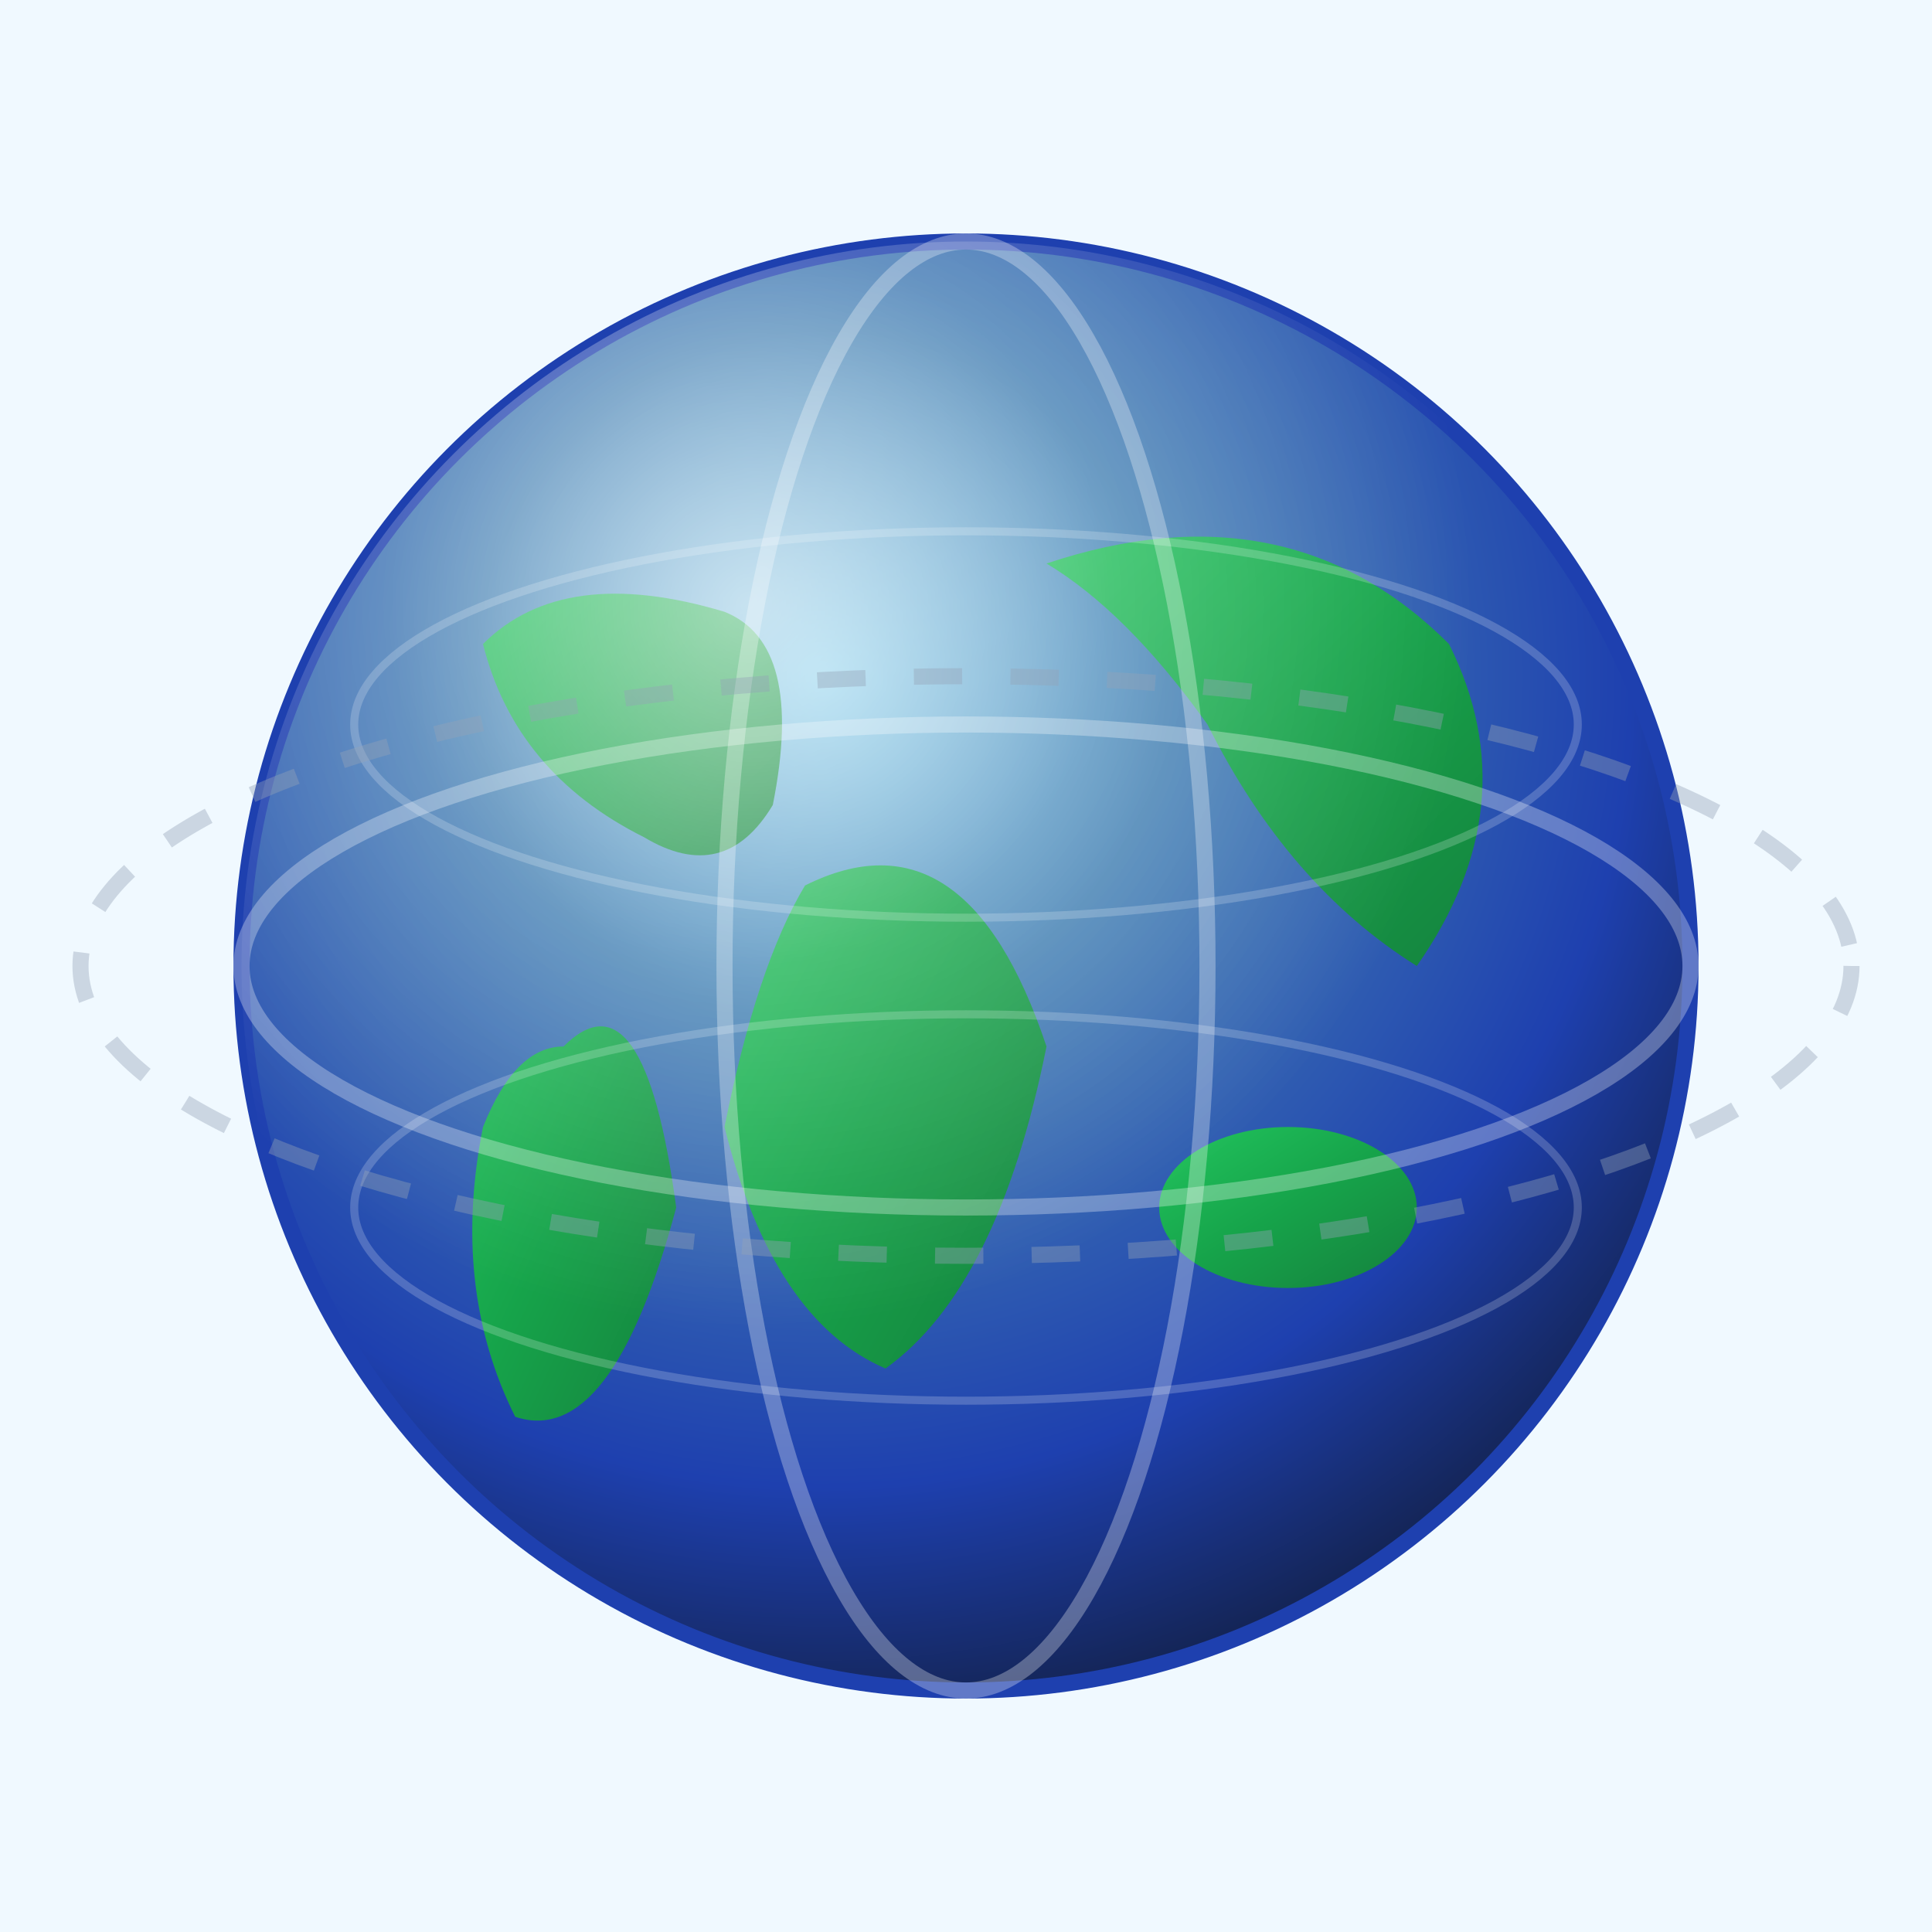 <svg viewBox="0 0 120 120" xmlns="http://www.w3.org/2000/svg">
  <defs>
    <!-- 地球渐变 -->
    <radialGradient id="earthGradient" cx="40%" cy="30%" r="80%">
      <stop offset="0%" stop-color="#87CEEB"/>
      <stop offset="30%" stop-color="#4682B4"/>
      <stop offset="70%" stop-color="#1E40AF"/>
      <stop offset="100%" stop-color="#0F172A"/>
    </radialGradient>
    
    <!-- 陆地渐变 -->
    <linearGradient id="landGradient" x1="0%" y1="0%" x2="100%" y2="100%">
      <stop offset="0%" stop-color="#22C55E"/>
      <stop offset="50%" stop-color="#16A34A"/>
      <stop offset="100%" stop-color="#15803D"/>
    </linearGradient>
    
    <!-- 高光渐变 -->
    <radialGradient id="highlightGradient" cx="35%" cy="25%" r="50%">
      <stop offset="0%" stop-color="#FFFFFF" stop-opacity="0.6"/>
      <stop offset="50%" stop-color="#FFFFFF" stop-opacity="0.2"/>
      <stop offset="100%" stop-color="#FFFFFF" stop-opacity="0"/>
    </radialGradient>
  </defs>
  
  <!-- 背景 -->
  <rect width="120" height="120" fill="#f0f9ff"/>
  
  <!-- 地球主体 -->
  <circle cx="60" cy="60" r="45" fill="url(#earthGradient)" stroke="#1E40AF" stroke-width="1"/>
  
  <!-- 陆地区域 -->
  <!-- 北美洲 -->
  <path d="M 30 40 Q 35 35 45 38 Q 50 40 48 50 Q 45 55 40 52 Q 32 48 30 40" fill="url(#landGradient)"/>
  
  <!-- 亚洲 -->
  <path d="M 65 35 Q 80 30 90 40 Q 95 50 88 60 Q 80 55 75 45 Q 70 38 65 35" fill="url(#landGradient)"/>
  
  <!-- 非洲 -->
  <path d="M 50 55 Q 60 50 65 65 Q 62 80 55 85 Q 48 82 45 70 Q 47 60 50 55" fill="url(#landGradient)"/>
  
  <!-- 南美洲 -->
  <path d="M 35 65 Q 40 60 42 75 Q 38 90 32 88 Q 28 80 30 70 Q 32 65 35 65" fill="url(#landGradient)"/>
  
  <!-- 澳洲 -->
  <ellipse cx="80" cy="75" rx="8" ry="5" fill="url(#landGradient)"/>
  
  <!-- 经纬线 -->
  <!-- 赤道 -->
  <ellipse cx="60" cy="60" rx="45" ry="15" fill="none" stroke="#FFFFFF" stroke-width="1" opacity="0.3"/>
  
  <!-- 子午线 -->
  <ellipse cx="60" cy="60" rx="15" ry="45" fill="none" stroke="#FFFFFF" stroke-width="1" opacity="0.3"/>
  
  <!-- 北回归线 -->
  <ellipse cx="60" cy="45" rx="38" ry="12" fill="none" stroke="#FFFFFF" stroke-width="0.5" opacity="0.2"/>
  
  <!-- 南回归线 -->
  <ellipse cx="60" cy="75" rx="38" ry="12" fill="none" stroke="#FFFFFF" stroke-width="0.5" opacity="0.2"/>
  
  <!-- 高光效果 -->
  <ellipse cx="60" cy="60" rx="45" ry="45" fill="url(#highlightGradient)"/>
  
  <!-- 轨道环 -->
  <ellipse cx="60" cy="60" rx="55" ry="18" fill="none" stroke="#94A3B8" stroke-width="1" opacity="0.4" stroke-dasharray="3,3"/>
</svg>